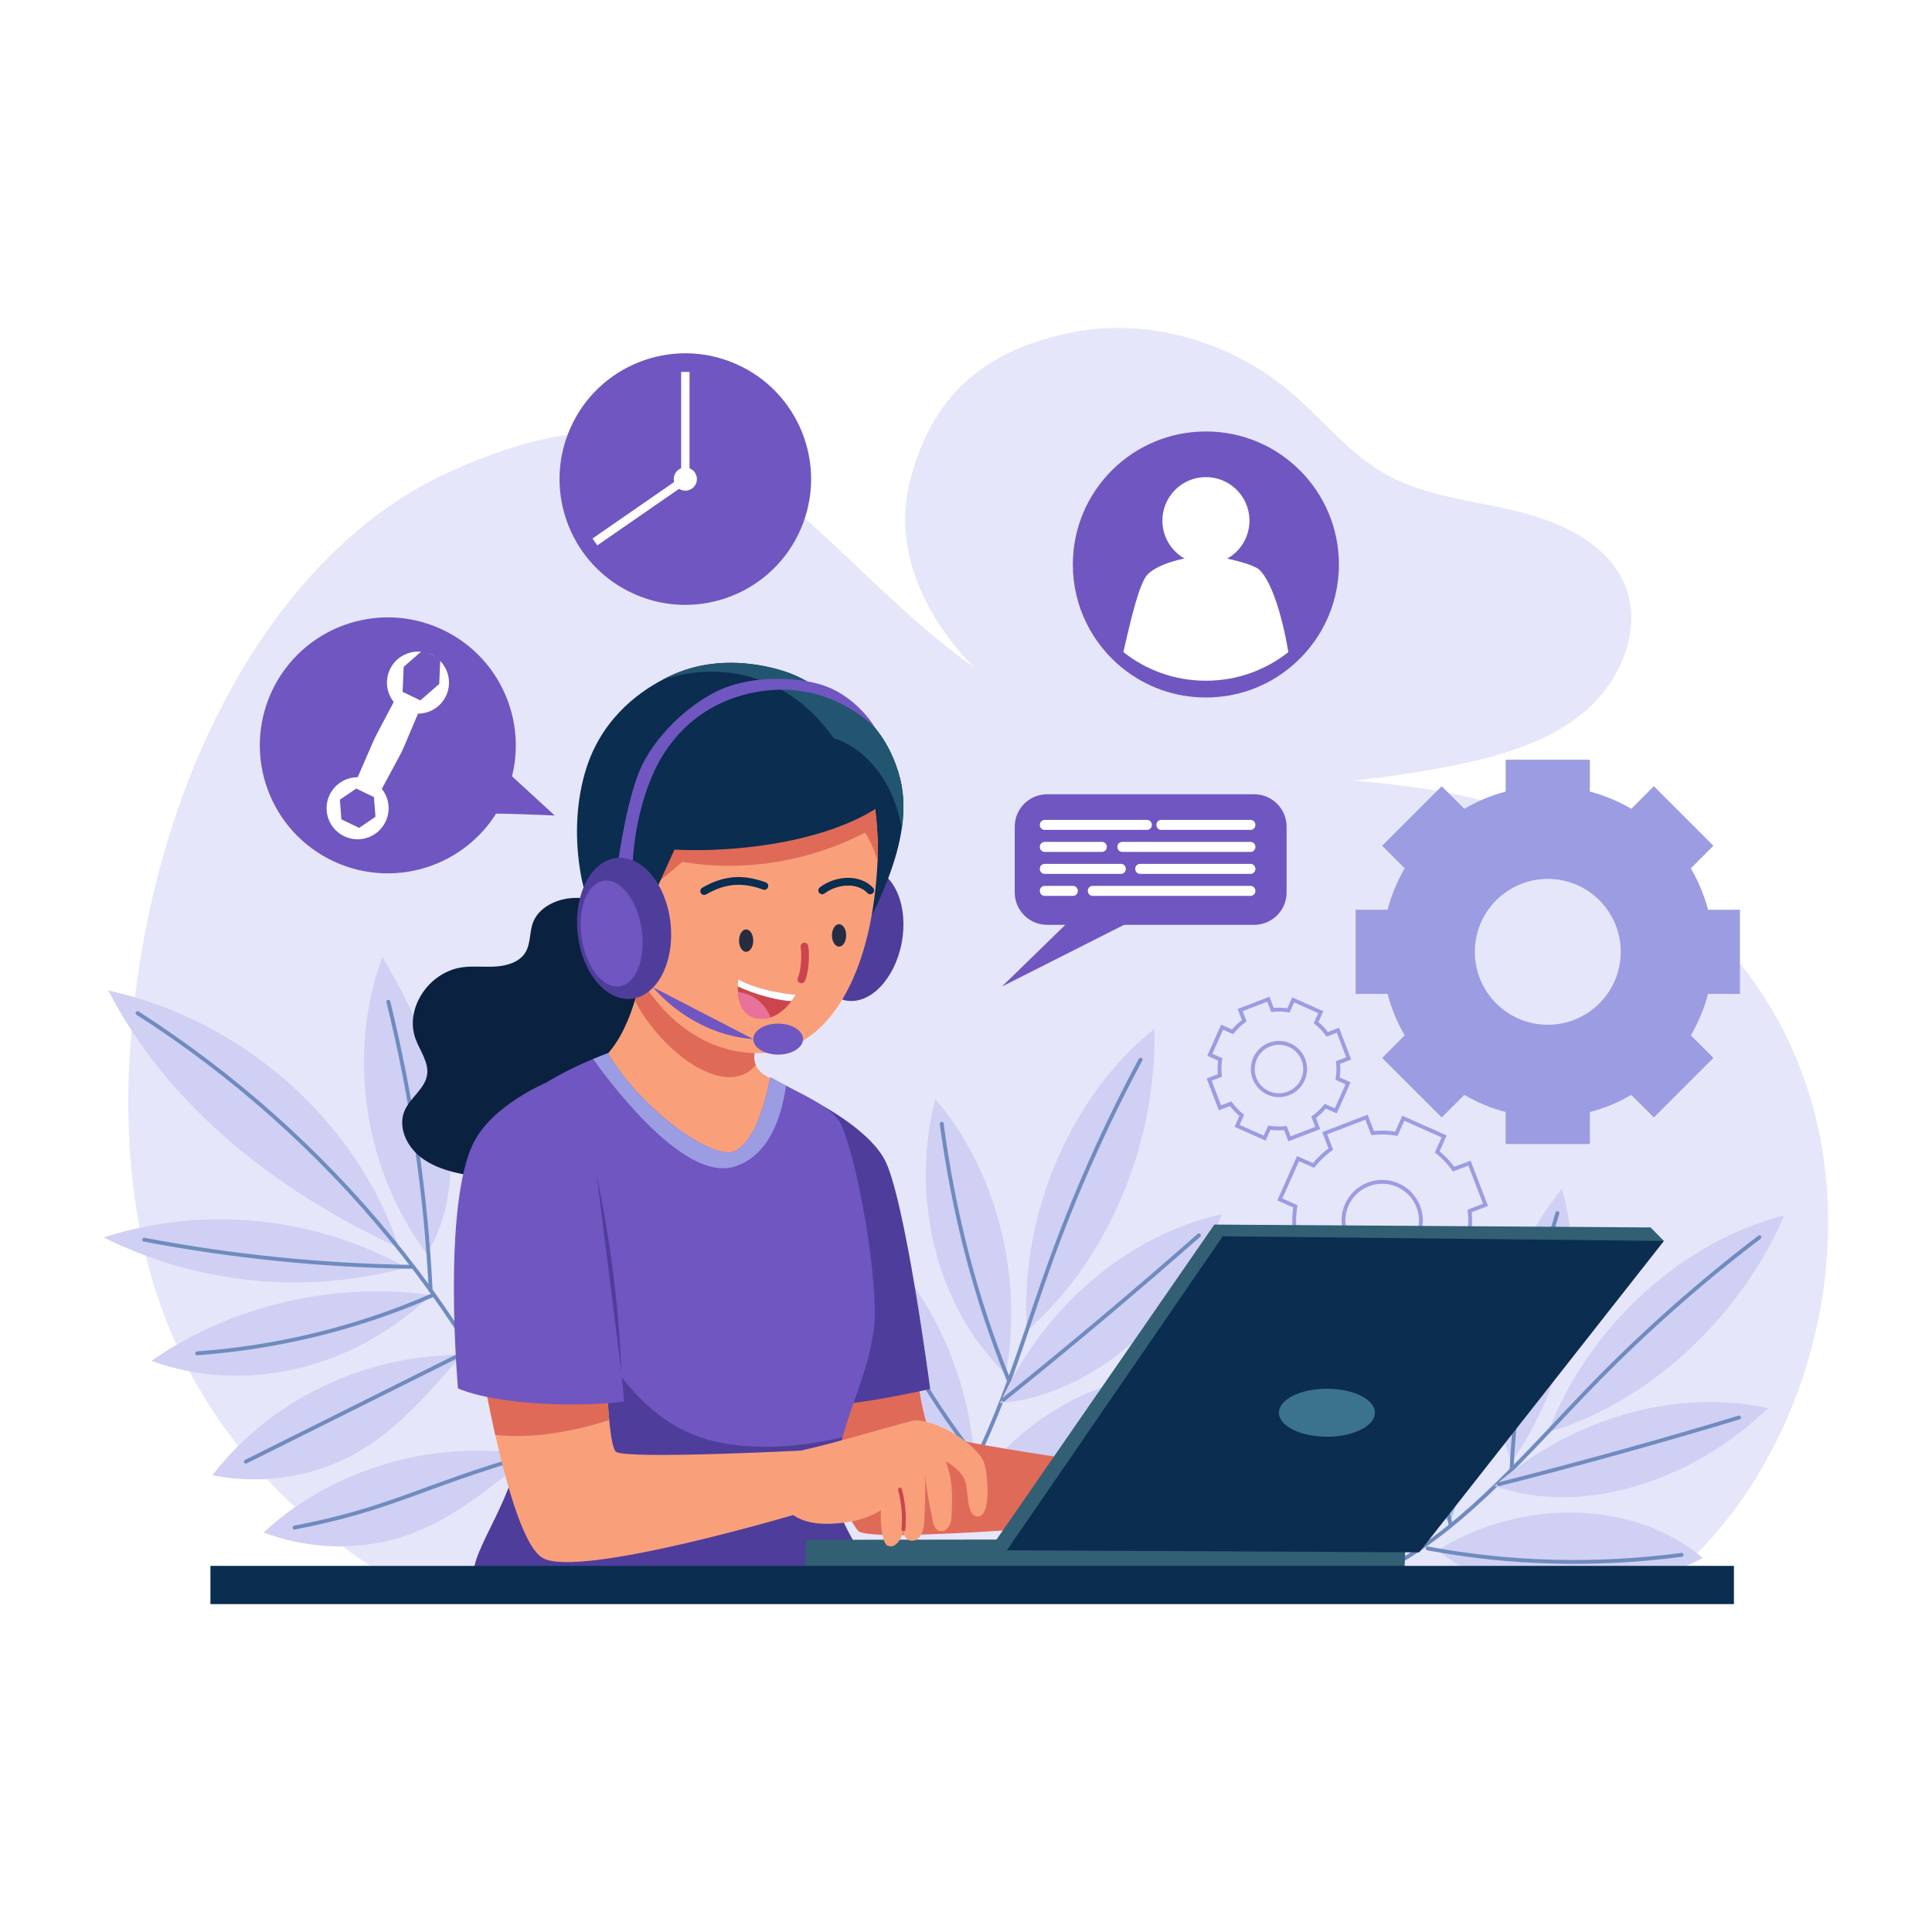 <?xml version="1.0" encoding="UTF-8"?>
<svg xmlns="http://www.w3.org/2000/svg" viewBox="0 0 500 500">
  <defs>
    <style>
      .cls-1 {
        fill: #fff;
      }

      .cls-2 {
        fill: #f9a07b;
      }

      .cls-3 {
        fill: #0a2240;
      }

      .cls-4 {
        fill: #225570;
      }

      .cls-5 {
        fill: #4f3d9b;
      }

      .cls-6 {
        fill: #0b2d50;
      }

      .cls-7 {
        fill: #a2c7eb;
      }

      .cls-8 {
        fill: #3c738c;
      }

      .cls-9 {
        stroke: #0b2d50;
      }

      .cls-9, .cls-10 {
        stroke-width: 2px;
      }

      .cls-9, .cls-10, .cls-11, .cls-12, .cls-13 {
        fill: none;
        stroke-miterlimit: 10;
      }

      .cls-9, .cls-10, .cls-12, .cls-13 {
        stroke-linecap: round;
      }

      .cls-10, .cls-13 {
        stroke: #cc454e;
      }

      .cls-14 {
        fill: #e6e6fa;
      }

      .cls-15 {
        fill: #262d40;
      }

      .cls-16 {
        fill: #cc454e;
      }

      .cls-11 {
        stroke: #9c9ce2;
      }

      .cls-12 {
        stroke: #6f8bbf;
      }

      .cls-17 {
        fill: #e06a58;
      }

      .cls-18 {
        fill: #325f73;
      }

      .cls-19 {
        fill: #d0d0f4;
      }

      .cls-20 {
        fill: #7056c1;
      }

      .cls-21 {
        fill: #e8729b;
      }

      .cls-22 {
        fill: #9c9ce2;
      }
    </style>
  </defs>
  <g id="BACKGROUND">
    <rect class="cls-1" width="500" height="500"/>
  </g>
  <g id="OBJECTS">
    <g>
      <path class="cls-14" d="m430.53,409.57c47.49-36.11,68.64-136.24-8.47-185.34-51.05-32.5-82.8-13.96-140.23-35.46-70.11-26.24-80.56-105.52-165.84-66.51-45.18,20.66-76.5,78.89-82.01,145.07-5.4,64.81,17.57,109.28,64.51,139.71,110.23,4.69,220.68,3.84,332.04,2.53Z"/>
      <path class="cls-14" d="m235.43,124.76c-7.17,28.8,19.46,57.31,47.53,69.13,28.06,11.83,60.24,10.42,90.31,4.78,12.97-2.43,26.31-5.85,36.38-14.12s15.92-22.63,10.4-34.23c-4.87-10.23-16.74-15.47-28.05-18.16-11.31-2.69-23.33-3.79-33.4-9.45-9.56-5.37-16.34-14.26-24.65-21.3-15.36-12.99-36.93-19.43-56.89-15.32-19.97,4.11-35.52,14.19-41.62,38.67Z"/>
    </g>
    <g>
      <path class="cls-22" d="m450.29,257.23v-21.79h-8.26c-.99-3.81-2.5-7.4-4.44-10.71l5.84-5.85-15.41-15.41-5.85,5.84c-3.31-1.94-6.9-3.45-10.71-4.44v-8.26h-21.79v8.26c-3.81.99-7.4,2.5-10.71,4.44l-5.85-5.84-15.41,15.41,5.84,5.85c-1.94,3.31-3.44,6.9-4.44,10.71h-8.26v21.79h8.26c1,3.81,2.5,7.4,4.44,10.71l-5.84,5.85,15.41,15.41,5.85-5.84c3.31,1.94,6.9,3.44,10.71,4.44v8.26h21.79v-8.26c3.81-1,7.4-2.5,10.71-4.44l5.85,5.84,15.41-15.41-5.84-5.85c1.94-3.31,3.45-6.9,4.44-10.71h8.26Zm-49.72,7.98c-10.43,0-18.88-8.45-18.88-18.88s8.45-18.87,18.88-18.87,18.87,8.45,18.87,18.87-8.45,18.88-18.87,18.88Z"/>
      <path class="cls-11" d="m384.45,311.82l-4.15-10.81-4.1,1.57c-1.22-1.7-2.65-3.19-4.24-4.47l1.78-4.01-10.57-4.71-1.79,4.01c-2.01-.33-4.08-.4-6.16-.17l-1.57-4.1-10.81,4.15,1.57,4.1c-1.7,1.22-3.19,2.65-4.47,4.24l-4.01-1.78-4.71,10.57,4.01,1.79c-.33,2.01-.39,4.08-.17,6.16l-4.1,1.57,4.15,10.81,4.1-1.57c1.22,1.7,2.65,3.19,4.24,4.47l-1.78,4.01,10.57,4.71,1.79-4.01c2.01.33,4.08.39,6.16.17l1.57,4.1,10.81-4.15-1.57-4.1c1.7-1.22,3.19-2.65,4.47-4.24l4.01,1.78,4.71-10.57-4.01-1.79c.33-2.01.4-4.08.17-6.16l4.1-1.57Zm-23.14,13.42c-5.17,1.98-10.97-.6-12.96-5.77-1.98-5.17.6-10.97,5.77-12.95,5.17-1.98,10.97.6,12.95,5.77,1.98,5.17-.6,10.97-5.77,12.95Z"/>
      <path class="cls-11" d="m349.05,273.92l-2.8-7.3-2.77,1.06c-.82-1.15-1.79-2.16-2.87-3.02l1.21-2.71-7.14-3.18-1.21,2.71c-1.36-.22-2.76-.27-4.16-.11l-1.06-2.77-7.3,2.8,1.06,2.77c-1.15.82-2.16,1.79-3.02,2.87l-2.71-1.21-3.18,7.14,2.71,1.21c-.22,1.36-.27,2.75-.11,4.16l-2.77,1.06,2.8,7.3,2.77-1.06c.83,1.15,1.79,2.16,2.87,3.02l-1.21,2.71,7.14,3.18,1.21-2.71c1.36.22,2.75.27,4.16.11l1.06,2.77,7.3-2.8-1.06-2.77c1.15-.83,2.16-1.79,3.02-2.87l2.71,1.21,3.18-7.14-2.71-1.21c.22-1.36.27-2.76.11-4.16l2.77-1.06Zm-15.63,9.07c-3.49,1.34-7.41-.41-8.75-3.9-1.34-3.49.41-7.41,3.9-8.75,3.49-1.34,7.41.41,8.75,3.9,1.34,3.49-.41,7.41-3.9,8.75Z"/>
    </g>
    <path class="cls-20" d="m346.51,146.09c0,10.95-5.12,20.71-13.08,27.01-5.86,4.65-13.27,7.41-21.35,7.41s-15.47-2.76-21.35-7.41c-7.97-6.31-13.08-16.07-13.08-27.01,0-19.01,15.41-34.43,34.43-34.43s34.43,15.41,34.43,34.43Z"/>
    <g>
      <circle class="cls-1" cx="312.09" cy="134.76" r="11.27" transform="translate(-14.16 39.25) rotate(-7.04)"/>
      <path class="cls-1" d="m333.43,168.76c-5.86,4.65-13.27,7.41-21.35,7.41s-15.47-2.76-21.35-7.41c2.2-9.69,4.23-18.05,6.34-20.17,2.98-2.98,10.89-4.71,15-4.71s12.4,2.11,13.93,3.64c3.12,3.11,5.81,11.7,7.43,21.24Z"/>
    </g>
    <g>
      <g>
        <path class="cls-20" d="m262.61,230.95v-17c0-4.64,3.76-8.4,8.4-8.4h53.56c4.64,0,8.4,3.76,8.4,8.4v17c0,4.64-3.76,8.4-8.4,8.4h-53.55c-4.64.01-8.41-3.76-8.41-8.4Z"/>
        <polyline class="cls-20" points="285.23 230.06 259.31 255.31 301.32 234.08"/>
      </g>
      <g>
        <path class="cls-1" d="m269.11,213.53v-.09c0-.69.56-1.25,1.25-1.25h26.48c.69,0,1.25.56,1.25,1.25v.09c0,.69-.56,1.25-1.25,1.25h-26.48c-.69,0-1.25-.56-1.25-1.25Z"/>
        <path class="cls-1" d="m299.28,213.53v-.09c0-.69.56-1.25,1.25-1.25h23.11c.69,0,1.25.56,1.25,1.25v.09c0,.69-.56,1.25-1.25,1.25h-23.11c-.69,0-1.25-.56-1.25-1.25Z"/>
        <path class="cls-1" d="m289.19,219.22v-.09c0-.69.56-1.25,1.25-1.25h33.2c.69,0,1.25.56,1.25,1.25v.09c0,.69-.56,1.25-1.25,1.25h-33.2c-.69,0-1.25-.56-1.25-1.25Z"/>
        <path class="cls-1" d="m269.11,219.22v-.09c0-.69.56-1.25,1.25-1.25h14.83c.69,0,1.25.56,1.25,1.25v.09c0,.69-.56,1.25-1.25,1.25h-14.83c-.69,0-1.25-.56-1.25-1.25Z"/>
        <path class="cls-1" d="m293.8,224.91v-.09c0-.69.56-1.25,1.25-1.25h28.59c.69,0,1.25.56,1.25,1.25v.09c0,.69-.56,1.25-1.25,1.25h-28.59c-.69,0-1.25-.56-1.25-1.25Z"/>
        <path class="cls-1" d="m269.11,224.91v-.09c0-.69.56-1.25,1.25-1.25h19.75c.69,0,1.25.56,1.25,1.25v.09c0,.69-.56,1.25-1.25,1.25h-19.75c-.69,0-1.25-.56-1.25-1.25Z"/>
        <path class="cls-1" d="m269.11,230.6v-.09c0-.69.56-1.25,1.25-1.25h7.33c.69,0,1.25.56,1.25,1.25v.09c0,.69-.56,1.25-1.25,1.25h-7.33c-.69,0-1.25-.56-1.25-1.25Z"/>
        <path class="cls-1" d="m281.53,230.6v-.09c0-.69.56-1.25,1.25-1.25h40.86c.69,0,1.25.56,1.25,1.25v.09c0,.69-.56,1.25-1.25,1.25h-40.86c-.69,0-1.25-.56-1.25-1.25Z"/>
      </g>
    </g>
    <circle class="cls-20" cx="100.37" cy="192.91" r="33.12" transform="translate(-116.88 202.53) rotate(-65.05)"/>
    <circle class="cls-1" cx="92.56" cy="209.17" r="8.03" transform="translate(-64.09 42.49) rotate(-19.35)"/>
    <polygon class="cls-20" points="88.35 212.05 87.96 206.96 92.18 204.08 96.78 206.29 97.17 211.38 92.95 214.26 88.35 212.05"/>
    <circle class="cls-1" cx="108.17" cy="176.66" r="8.03" transform="translate(-53.15 46.72) rotate(-19.67)"/>
    <polygon class="cls-20" points="104.19 179.05 104.47 172.58 109.35 168.32 113.95 170.53 113.67 177 108.79 181.26 104.19 179.05"/>
    <path class="cls-1" d="m98.12,205.46l-6.14-2.95,4.54-10.47c.29-.66.6-1.32.94-1.96l5.33-10.09,6.14,2.95-4.38,10.31c-.34.8-.71,1.58-1.12,2.34l-5.31,9.86Z"/>
    <path class="cls-20" d="m123.37,210.73c1.18-.55,20.19.32,20.19.32l-13.7-12.58-6.49,12.26Z"/>
    <circle class="cls-20" cx="177.36" cy="123.99" r="32.55" transform="translate(-6.85 237.55) rotate(-66.61)"/>
    <g>
      <rect class="cls-1" x="176.28" y="96.25" width="2.17" height="27.34"/>
      <rect class="cls-1" x="164.26" y="118.51" width="2.17" height="27.71" transform="translate(150.62 343.66) rotate(-124.69)"/>
      <path class="cls-1" d="m180.36,123.99c0,1.65-1.34,3-3,3s-3-1.34-3-3,1.34-3,3-3,3,1.34,3,3Z"/>
    </g>
    <g>
      <g>
        <g>
          <g>
            <path class="cls-19" d="m265.74,344.41c-1.93-29.76,11.09-60.56,33.02-78.18.68,29.91-12.21,60.18-33.02,78.18Z"/>
            <path class="cls-12" d="m295.18,274.24c-9.24,17.22-17.23,35.24-23.87,53.83-8.07,22.57-14.42,46.55-28.24,65.47"/>
          </g>
          <g>
            <path class="cls-19" d="m258.82,363.13c11.1-24.83,33.13-43.59,57.42-48.9-10.34,26.61-33.6,46.91-57.42,48.9Z"/>
            <path class="cls-12" d="m310.28,319.7c-16.59,14.6-33.46,28.79-50.61,42.56"/>
          </g>
          <g>
            <path class="cls-19" d="m252.27,384.76c14.83-22.15,42.19-33.71,64.83-27.39-16.65,21.87-44.07,33.46-64.83,27.39Z"/>
            <path class="cls-12" d="m311.67,358.97c-19.44,12.16-40.41,21.14-62.03,26.54"/>
          </g>
          <g>
            <path class="cls-19" d="m260.28,355.6c4.74-24.94-2.37-52.74-18.2-71.13-6.49,24.51-.3,53.23,18.2,71.13Z"/>
            <path class="cls-12" d="m243.71,290.83c3.12,23.2,8.67,44.93,17.27,66.17"/>
          </g>
          <g>
            <path class="cls-19" d="m252.14,376.84c-2.02-25.64-15.16-49.72-34.38-63.01,1.11,13.58,4.72,26.67,10.45,38.57,6.59,13.67,16.27,22.34,23.93,24.44Z"/>
            <path class="cls-12" d="m220.61,319.02c7.56,21.38,18.44,41.2,32.01,58.36"/>
          </g>
        </g>
        <g>
          <g>
            <path class="cls-19" d="m400.57,370.69c10.49-27.29,34.62-49.43,61.23-56.17-11.66,26.92-35.46,48.62-61.23,56.17Z"/>
            <path class="cls-12" d="m455.35,320.19c-15.22,11.57-29.68,24.36-43.16,38.21-16.38,16.82-31.83,35.58-51.8,46.8"/>
          </g>
          <g>
            <path class="cls-19" d="m386.78,384.54c19.99-17.59,47.15-25.31,70.79-20.13-20.04,19.49-48.92,28.08-70.79,20.13Z"/>
            <path class="cls-12" d="m450.06,366.86c-20.65,6.24-41.38,11.99-62.18,17.26"/>
          </g>
          <g>
            <path class="cls-19" d="m372.12,401.14c22.19-13.68,51.11-12.81,68.53,2.06-23.68,12.68-52.67,11.81-68.53-2.06Z"/>
            <path class="cls-12" d="m435.2,402.4c-22.16,2.9-44.39,2.34-65.7-1.67"/>
          </g>
          <g>
            <path class="cls-19" d="m391.16,378.43c14.41-20.28,19.52-47.95,13.07-70.79-15.79,19.18-22.09,47.29-13.07,70.79Z"/>
            <path class="cls-12" d="m403.06,313.96c-6.76,21.94-10.75,43.56-11.85,66"/>
          </g>
          <g>
            <path class="cls-7" d="m375.26,394.03c8.72-23.66,6.98-50.48-4.56-70.16-4.58,12.55-6.76,25.68-6.57,38.62.21,14.86,5.21,26.54,11.13,31.54Z"/>
            <path class="cls-12" d="m371.08,329.65c-2.08,22.13-.59,44.23,4.37,65.05"/>
          </g>
        </g>
        <g>
          <path class="cls-19" d="m103.27,322.98c-10.69-32.71-40.54-59.14-75.25-66.64,14.6,28.3,41.07,50.82,75.25,66.64Z"/>
          <path class="cls-19" d="m105.08,328.05c-23.42-13.25-52.77-16.17-78.22-7.79,23.6,11.79,51.56,15.07,78.22,7.79Z"/>
          <path class="cls-19" d="m111.56,335.15c-25.32-3.51-51.83,2.73-72.39,17.04,23.31,8.48,51.29,2.98,72.39-17.04Z"/>
          <path class="cls-19" d="m119.45,350.64c-25.07-.1-49.72,11.81-64.46,31.16,11.16,2.24,23.01.9,33.24-3.74,10.24-4.64,18.81-12.55,31.21-27.42Z"/>
          <path class="cls-19" d="m137.13,376.57c-24.72-4.24-51.06,3.42-68.89,20.04,10.64,4.04,22.55,4.69,33.44,1.82,10.89-2.87,20.69-9.25,35.45-21.85Z"/>
          <path class="cls-19" d="m110.44,324.53c-16.32-22-20.75-51.65-11.48-76.88,7.08,11.99,13.19,24.67,16.04,38.15,2.85,13.48,2.3,27.85-4.56,38.73Z"/>
          <path class="cls-7" d="m120.41,345.76c-3.87-23.38,4.13-48.15,21.01-65.08,1.94,24.18-5.46,48.82-21.01,65.08Z"/>
          <g>
            <path class="cls-12" d="m35.61,262.2c49.68,31.79,88.54,79.17,109.05,133.01"/>
            <path class="cls-12" d="m100.5,259.25c6.04,24.54,9.72,49.59,10.96,74.72"/>
            <path class="cls-12" d="m137.71,290.16c-1.98,19.8-8.1,39.15-17.87,56.58"/>
            <path class="cls-12" d="m37.32,320.83c22.78,4.33,45.93,6.68,69.09,7.02"/>
            <path class="cls-12" d="m51.04,350.24c21-1.53,41.67-6.61,60.77-14.97"/>
            <path class="cls-12" d="m63.63,378.27c19.38-9.67,38.76-19.35,58.14-29.01"/>
            <path class="cls-12" d="m76.23,395.34c25.3-4.88,32.82-10.71,60.9-18.77"/>
          </g>
        </g>
      </g>
      <g>
        <g>
          <path class="cls-17" d="m236.42,348.99s2.19,20.07,4.64,21.68c4.38,2.89,55.08,9.57,55.08,9.57l-1.66,13.19s-69.44,6.24-72.39,2.77c-5.12-6.02-14.12-35.06-14.12-35.06l28.45-12.15Z"/>
          <path class="cls-5" d="m202.94,297.32l5.61-13.47s15.22,7.15,20.24,15.98c5.37,9.44,11.94,59.63,11.94,59.63,0,0-26.87,6.19-31.81,3.56s-5.98-65.7-5.98-65.7Z"/>
        </g>
        <path class="cls-3" d="m160.21,234.8c-3.93-1.44-8.09-2.7-12.3-2.38s-8.51,2.55-9.94,6.25c-1.02,2.62-.55,5.71-2.16,8.07-1.54,2.26-4.6,3.2-7.46,3.39-2.87.2-5.76-.18-8.61.19-8.8,1.17-15.08,10.73-12.19,18.56,1.15,3.12,3.51,6.1,2.97,9.35-.57,3.48-4.22,5.77-5.72,9-1.99,4.3.39,9.51,4.32,12.44,3.93,2.92,9.04,4.03,14,4.77,6.83,1.02,13.88,1.5,20.63.06,6.75-1.44,13.2-5,16.69-10.56,1.55-2.46,2.49-5.24,4.29-7.55,3.72-4.77,10.31-6.62,15.5-10,5.67-3.71,9.83-10.93,6.49-16.58-3.22-5.43-11.6-6.64-14.96-11.99-1.39-2.21-1.72-4.84-2.62-7.25-.92-2.42-3.12-3.64-8.93-5.77Z"/>
        <g>
          <path class="cls-2" d="m183.11,301.41c.99,1.14,2.16,2.39,3.78,2.5,1.71.12,3.14-1.09,4.24-2.26,5.68-6.01,9.43-13.39,10.95-21-1.41-.8-2.77-1.57-4-2.29-1.14-.68-2-1.63-2.49-2.74-.34-.82-.46-1.68-.37-2.58.8-7.52,1.51-11.71,4.15-19.34-12.54-2.83-24.37-6.19-31.17-11.87-.83,3.5-1.81,10.35-3.9,17.14-2.23,7.19-5.71,14.3-11.61,17.36,11.58,6.84,21.91,15.34,30.42,25.08Z"/>
          <path class="cls-17" d="m195.22,273.05c-.09.9.03,1.77.37,2.58-7.42,9-24.01-2.76-31.29-16.65,2.09-6.79,3.07-13.64,3.9-17.14,6.79,5.68,18.63,9.05,31.17,11.87-2.64,7.63-3.35,11.81-4.15,19.34Z"/>
        </g>
        <g>
          <path class="cls-20" d="m215.88,381.85c-1.64,10.86,10.08,22.55,10.37,28.35-24.89,0-77.03,1.52-103.58-2.09-1.21-6.7,11.9-21.77,11.9-36.65,0-1.97-.08-4.13-.24-6.45-.42-6.64-1.4-14.54-2.49-22.64-2.96-21.73-6.9-44.97-3.99-49.79,5.7-9.39,19.03-15.77,25.64-18.51,2.27-.94,3.75-1.45,3.86-1.51,8.29,14.14,25.16,26.2,31.53,25.66,1.77-.14,7.02-1.97,10.49-19.44,1.35.77,2.7,1.48,4.04,2.17,6.59,3.43,12.77,6.26,14.55,10.67,4.7,11.61,9.31,40.88,8.29,51.29-1.03,10.5-5.25,18.52-8.21,29.06-.69,2.47-1.32,5.09-1.83,7.91-.13.63-.23,1.29-.33,1.97Z"/>
          <path class="cls-5" d="m226.25,410.2c-24.89,0-77.03,1.52-103.58-2.09-1.21-6.7,11.9-21.77,11.9-36.65,0-1.97-.08-4.13-.24-6.45-.42-6.64-1.4-14.54-2.49-22.64,4.71,4.97,11.58-16.03,14.62-9.88,16.45,33.2,29.42,41.93,51.96,41.93,6.72,0,12.92-.93,19.62-2.45-.69,2.47-1.32,5.09-1.83,7.91-.12.64-.23,1.3-.33,1.98-1.64,10.84,10.08,22.53,10.37,28.34Z"/>
          <path class="cls-22" d="m203.41,280.95c-1.07,7.77-4.24,18.24-13.46,21-12.46,3.73-30.49-19.55-36.46-27.88,2.27-.94,3.75-1.45,3.86-1.51,8.29,14.14,25.16,26.2,31.53,25.66,1.77-.14,7.02-1.97,10.49-19.44,1.35.76,2.7,1.47,4.04,2.17Z"/>
        </g>
        <g>
          <g>
            <polygon class="cls-18" points="208.53 398.51 208.44 407.18 363.44 408.1 363.76 398.27 208.53 398.51"/>
            <g>
              <polygon class="cls-18" points="430.62 321.16 427.17 317.66 314.27 316.92 257.63 398.83 260.59 401.21 430.62 321.16"/>
              <polygon class="cls-6" points="316.45 319.95 260.59 401.21 367.29 401.74 430.62 321.16 316.45 319.95"/>
            </g>
          </g>
          <ellipse class="cls-8" cx="343.41" cy="365.61" rx="12.42" ry="6.21"/>
        </g>
        <g>
          <path class="cls-5" d="m210.82,239.73c1.76-9.44,8.23-16.16,14.46-14.99,6.23,1.16,9.85,9.76,8.09,19.2-1.76,9.44-8.23,16.16-14.46,14.99-6.23-1.16-9.85-9.76-8.09-19.2Z"/>
          <path class="cls-6" d="m233.39,214.3c-1.16,8.22-4.83,17.28-10.18,27.29-1.88-8.2-3.08-18.19-4.74-28.18-1.69-10.01-3.84-20.02-7.57-28.2-.84-1.81-1.75-3.54-2.74-5.14,2.21-.21,4.45,0,6.58.59,3.33.89,6.45,2.61,9,4.91,4.24,3.77,7.08,8.91,8.77,14.33,1.39,4.5,1.64,9.28.88,14.4Z"/>
          <g>
            <path class="cls-2" d="m227.11,222.8c-.06,1.62-.17,3.27-.32,4.91-2.28,26.6-13.45,44.85-30.54,44.85-24.13,0-39.77-27.06-39.77-53.57s16.02-45.08,34.77-42.89c10.81,1.24,18.71,4.83,24.32,10.09,3.71,3.5,6.39,7.73,8.22,12.54,2.09,5.39,3.1,11.49,3.31,18.06,0,.02.02.04.02.06.08,1.94.06,3.92,0,5.95Z"/>
            <path class="cls-17" d="m227.11,222.8c-.72-2.57-1.79-5.08-3.25-7.33-14.23,7.44-31.19,10.31-47.27,7.59-3.06,2.55-6.05,5.06-9.06,7.57.06-12.1.23-20.29,4.95-26.15,4.43-5.5,11.82-7.57,18.82-8.47,7.88-1.03,15.89-.99,23.75.15,3.01.42,6.13,1.07,8.75,2.59,2.09,5.39,3.1,11.49,3.31,18.06,0,.02.02.04.02.06.07,1.92.05,3.9-.02,5.93Z"/>
          </g>
          <path class="cls-6" d="m230.59,206.42c-3.31,2.8-7.46,5.12-12.12,7-13.26,5.35-30.49,7.12-43.92,6.47-6.6,14.5-9.27,19.7-10.96,32.35-6.45-6.05-11.7-17.13-13.26-25.84-1.54-8.68-1.39-17.79,1.03-26.32,3.81-13.45,13.42-20.65,20.08-24.15,1.66-.91,3.16-1.54,4.32-2,8.51-3.29,18.1-2.99,26.83-.32,4.76,1.48,8.77,3.98,12.14,7.06,6.81,6.15,11.02,14.48,13.74,20.72.86,1.91,1.55,3.64,2.12,5.03Z"/>
          <path class="cls-4" d="m233.39,214.3c-.55-2.91-1.37-5.73-2.53-8.45-.65-1.54-1.45-3.03-2.38-4.47-3.03-4.76-7.44-8.68-12.77-10.41-1.52-2.13-3.12-4.05-4.8-5.75-6.05-6.15-13.15-9.67-20.67-10.9-6.26-1.01-12.77-.44-18.78,1.6,1.66-.91,3.16-1.54,4.32-2,8.51-3.29,18.1-2.99,26.83-.32,4.76,1.48,8.77,3.98,12.14,7.06,3.33.89,6.45,2.61,9,4.91,4.24,3.77,7.08,8.91,8.77,14.33,1.38,4.5,1.63,9.28.87,14.4Z"/>
          <g>
            <g>
              <path class="cls-9" d="m182.24,230.61c4.46-2.55,9.09-3.7,15.58-1.33"/>
              <path class="cls-9" d="m212.78,230.43c3.82-2.85,9.48-3.14,12.43,0"/>
              <path class="cls-10" d="m208.17,244.97c.39,2.02.18,6.49-.78,8.5"/>
              <ellipse class="cls-15" cx="193.1" cy="243.43" rx="1.84" ry="2.9"/>
              <ellipse class="cls-15" cx="217.15" cy="242.08" rx="1.84" ry="2.9"/>
            </g>
            <g>
              <path class="cls-16" d="m205.89,257.42s-.36.7-1.05,1.65c-1.08,1.45-2.92,3.45-5.43,4.23h0c-1.06.34-2.21.46-3.49.23-3.76-.67-4.75-4.14-4.93-6.81-.04-.52-.04-1-.03-1.44.02-1.08.14-1.8.14-1.8,5.99,3.3,14.8,3.94,14.8,3.94Z"/>
              <path class="cls-1" d="m205.89,257.42s-.36.7-1.05,1.65c-3.06-.04-9.32-1.61-13.89-3.79.02-1.08.14-1.8.14-1.8,5.99,3.3,14.8,3.94,14.8,3.94Z"/>
              <path class="cls-21" d="m199.4,263.29c-1.06.34-2.21.46-3.49.23-3.76-.67-4.75-4.14-4.93-6.81,1.82.22,3.58.92,5.04,2.03,1.53,1.17,2.7,2.76,3.38,4.55Z"/>
            </g>
          </g>
          <g>
            <path class="cls-20" d="m163.65,226.02s-.21-12.47,4.98-24.86c6.51-15.55,19.78-22.2,32.65-22.65,15.51-.55,25.22,9.86,25.22,9.86,0,0-5.05-8.91-15.01-11.47-6.54-1.68-16.41-1.95-24.33,1.27-8.16,3.31-18.33,12.5-22.01,22.21-3.67,9.71-5.46,24.83-5.46,24.83l3.96.81Z"/>
            <g>
              <ellipse class="cls-5" cx="161.5" cy="240.27" rx="12.09" ry="18.32" transform="translate(-23.98 17.99) rotate(-5.94)"/>
              <path class="cls-20" d="m156.23,227.94c4.29-.64,8.68,4.95,9.82,12.49,1.13,7.54-1.42,14.18-5.71,14.82-4.29.64-8.68-4.95-9.81-12.49-1.13-7.54,1.42-14.18,5.71-14.82Z"/>
            </g>
            <g>
              <ellipse class="cls-20" cx="201.38" cy="268.92" rx="6.44" ry="4.01"/>
              <path class="cls-20" d="m169.03,255.51s9.46,12.16,25.91,13.41"/>
            </g>
          </g>
        </g>
        <g>
          <g>
            <g>
              <g>
                <path class="cls-2" d="m208.44,375.36l-.62,15.99s-57.83,17.33-67.38,11.85c-4.66-2.68-9.01-17.42-12.26-31.81-3.4-15.12-5.58-29.84-5.58-29.84l33.9-6.64s.02,20.67,1.17,32.62c.41,4.45,1,7.69,1.79,8.22,2.99,1.97,48.98-.39,48.98-.39Z"/>
                <path class="cls-17" d="m157.67,367.51c-6.16,2-18.05,5.09-29.49,3.87-3.4-15.12-5.58-29.84-5.58-29.84l33.9-6.64s.02,20.66,1.17,32.61Z"/>
              </g>
              <g>
                <path class="cls-2" d="m206.79,375.52c8.6-1.84,23.16-6.26,29.2-7.78,4.29-1.08,15.46,4.7,18.41,10.15,1.29,2.38,2.51,15.86-1.96,14.47-2.24-.7-1.87-6.48-2.57-8.84-.57-1.92-2.39-3.78-5.16-5.38,1.85,4.61,1.78,8.63,1.58,13.61-.04,1.1-.11,2.25-.64,3.2-.54.95-1.7,1.63-2.7,1.21-1.02-.42-1.37-1.69-1.6-2.8-.79-3.84-1.59-7.68-1.91-12.02.08,4.27,0,8.55-.28,12.81-.2,3.26-1.82,5.05-3.81,4.48-.89-.25-1.25-1.07-1.63-2.15-.6,2.09-2.1,4.4-4.04,3.52-1.18-.53-1.91-4.79-1.7-9.17-3.72,2.31-7.92,3.29-12.76,3.51-4.34.2-8.78-.61-11.39-3.56.26-4.61,1.78-11.43,2.96-15.26Z"/>
                <path class="cls-13" d="m233.81,395.82c.29-3.46,0-6.97-.89-10.31"/>
              </g>
            </g>
            <path class="cls-20" d="m152.69,301.37c-2.46-6.93-11.47-21.11-11.47-21.11,0,0-13.75,5.72-18.63,15.43-8.26,16.44-4.06,63.64-4.06,63.64,11.13,4.66,33.47,4.73,42.98,3.39,0,0-3.89-47.5-8.82-61.35Z"/>
          </g>
          <path class="cls-5" d="m154.44,304.27c3.75,17.95,5.76,34.69,6.4,51.09"/>
        </g>
      </g>
      <rect class="cls-6" x="54.46" y="405.25" width="394.28" height="9.89"/>
    </g>
  </g>
</svg>